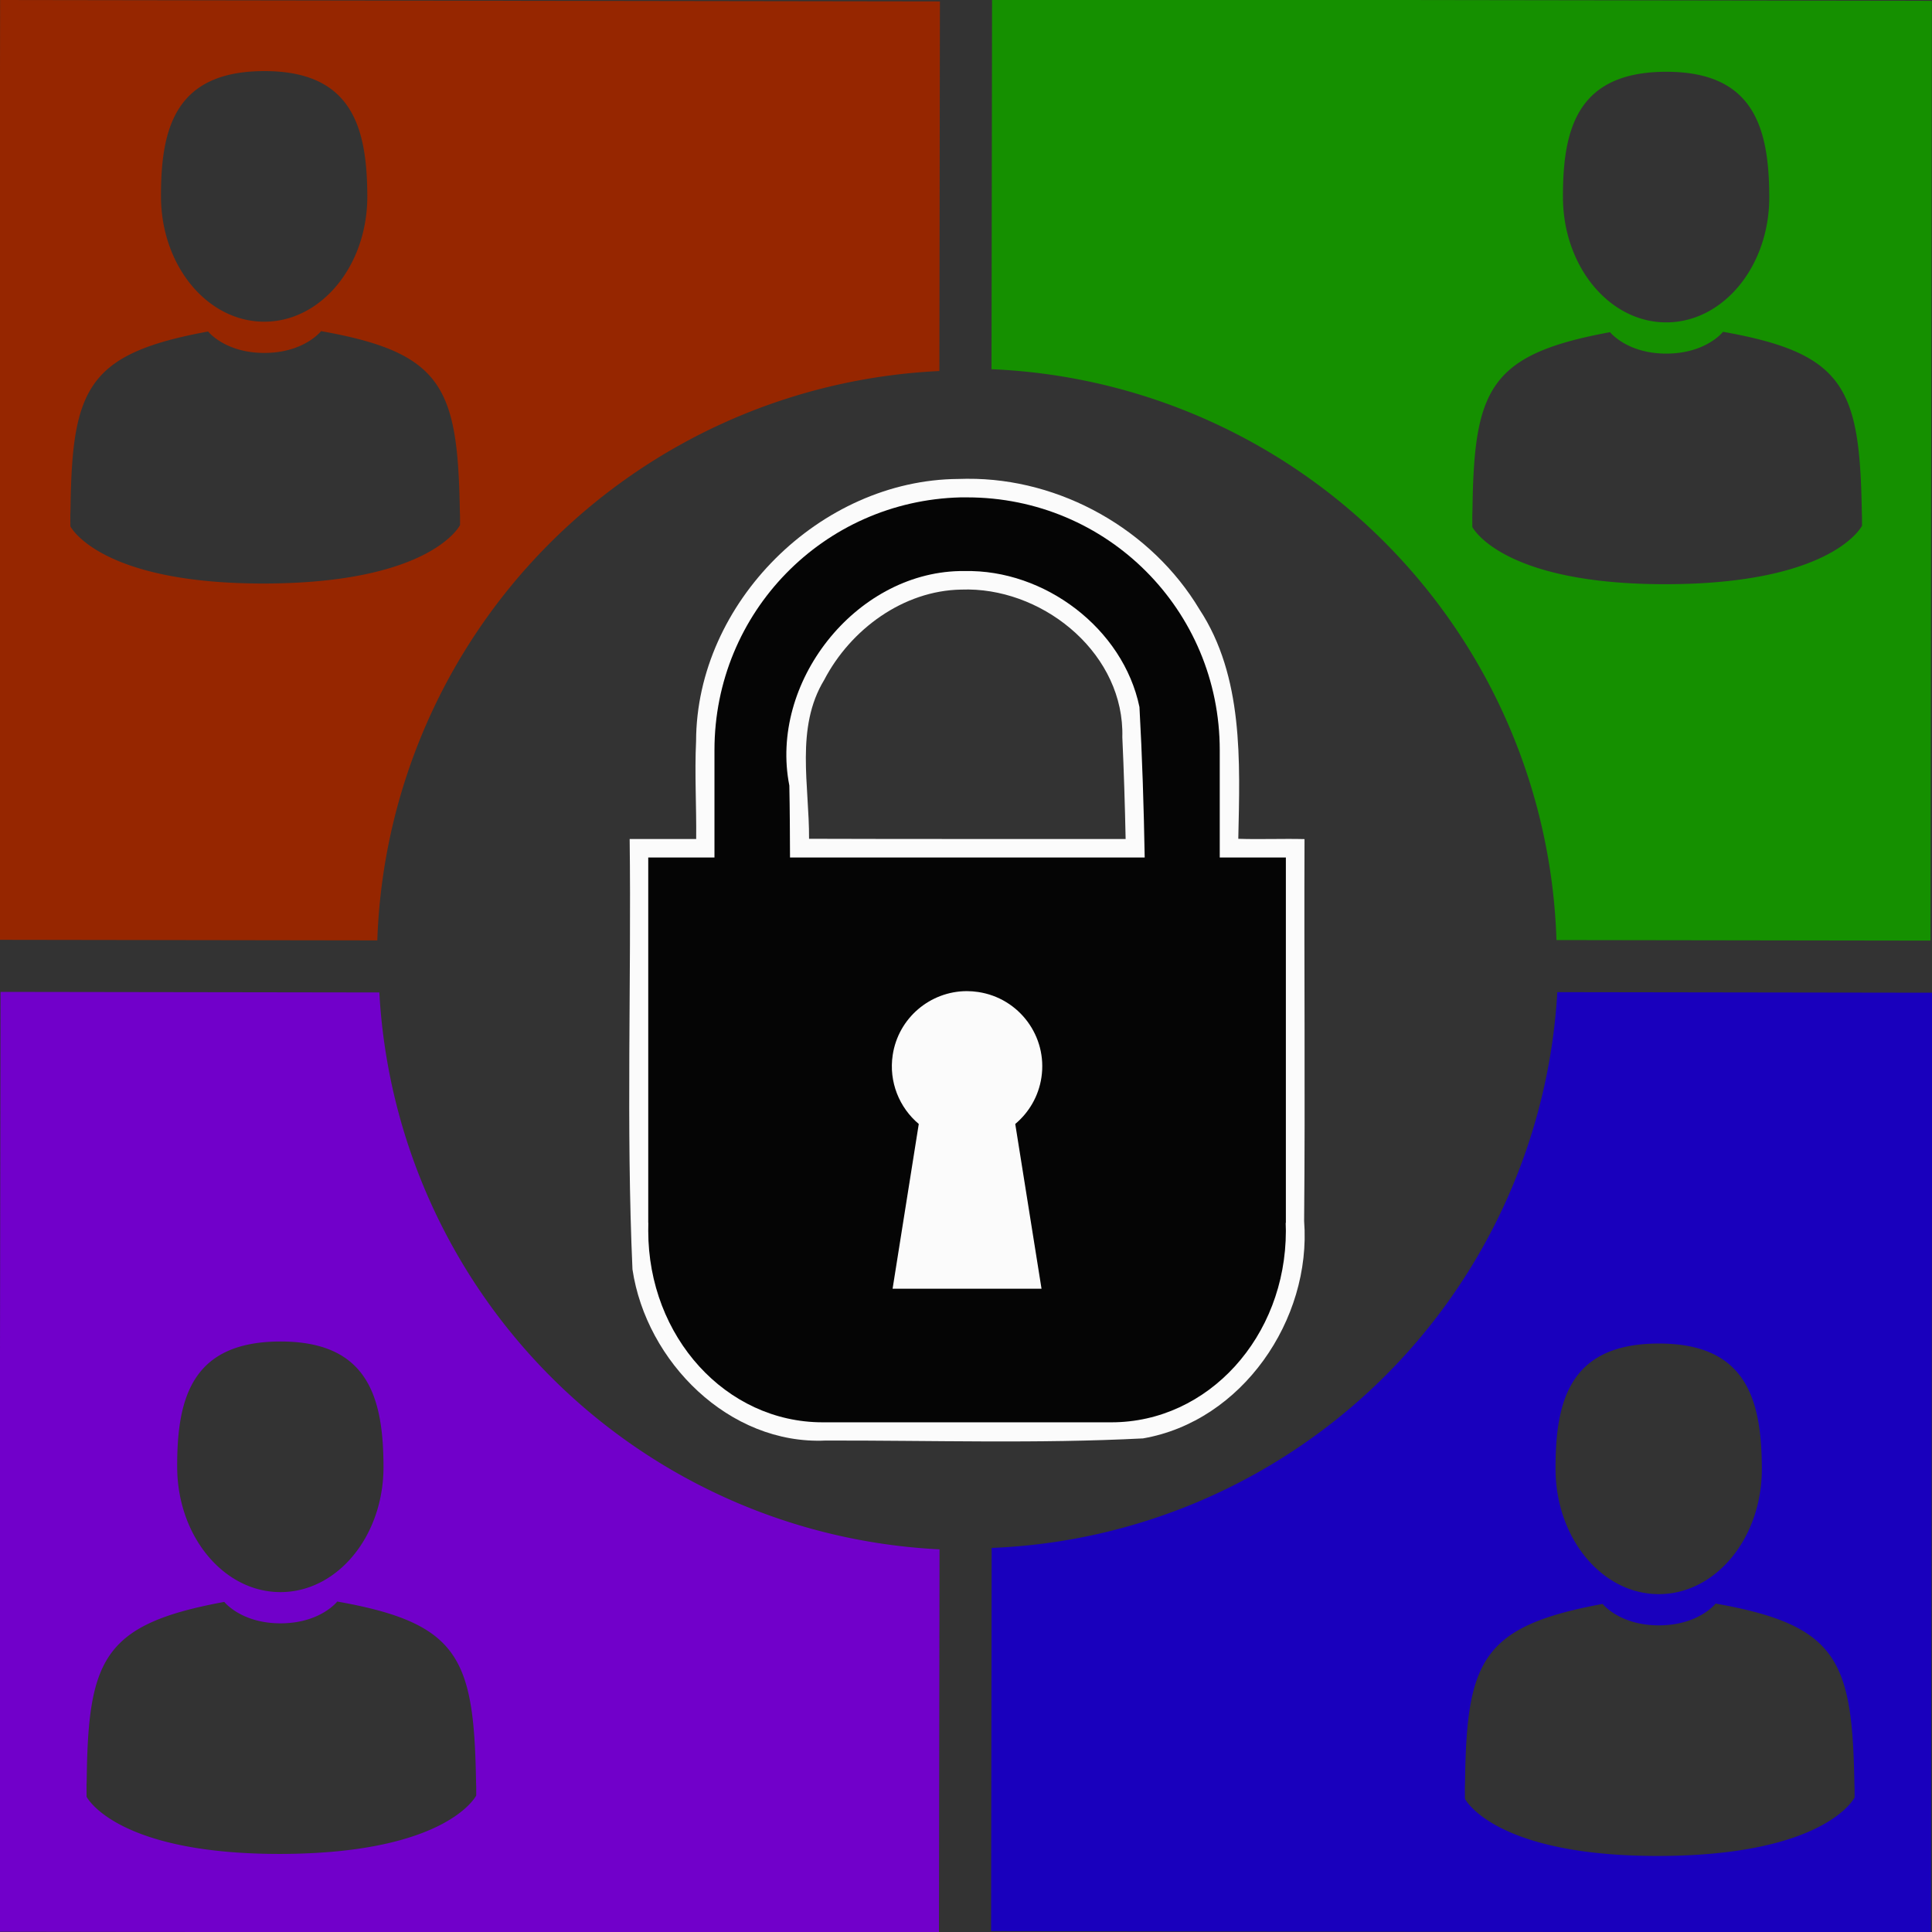 <?xml version="1.0" encoding="UTF-8" standalone="no"?>
<!-- Created with Inkscape (http://www.inkscape.org/) -->

<svg
   xmlns:osb="http://www.openswatchbook.org/uri/2009/osb"
   xmlns:dc="http://purl.org/dc/elements/1.1/"
   xmlns:cc="http://creativecommons.org/ns#"
   xmlns:rdf="http://www.w3.org/1999/02/22-rdf-syntax-ns#"
   xmlns:svg="http://www.w3.org/2000/svg"
   xmlns="http://www.w3.org/2000/svg"
   xmlns:sodipodi="http://sodipodi.sourceforge.net/DTD/sodipodi-0.dtd"
   xmlns:inkscape="http://www.inkscape.org/namespaces/inkscape"
   width="115.454mm"
   height="115.454mm"
   viewBox="0 0 409.088 409.088"
   id="svg2"
   version="1.1"
   inkscape:version="0.91 r13725"
   sodipodi:docname="logo.svg">
  <rect x="0" y="0" width="409.088" height="409.088" fill="#333333" stroke="none"/>
  <defs
     id="defs4">
    <linearGradient
       id="linearGradient6343"
       osb:paint="solid">
      <stop
         style="stop-color:#000000;stop-opacity:1;"
         offset="0"
         id="stop6345" />
    </linearGradient>
    <linearGradient
       id="linearGradient4601"
       osb:paint="solid">
      <stop
         style="stop-color:#000000;stop-opacity:1;"
         offset="0"
         id="stop4603" />
    </linearGradient>
  </defs>
  <sodipodi:namedview
     id="base"
     pagecolor="#ffffff"
     bordercolor="#666666"
     borderopacity="1.0"
     inkscape:pageopacity="0.0"
     inkscape:pageshadow="2"
     inkscape:zoom="1.4"
     inkscape:cx="42.97233"
     inkscape:cy="214.54049"
     inkscape:document-units="px"
     inkscape:current-layer="layer2"
     showgrid="true"
     fit-margin-top="0"
     fit-margin-left="0"
     fit-margin-right="0"
     fit-margin-bottom="0"
     objecttolerance="10000"
     guidetolerance="10000"
     inkscape:window-width="2556"
     inkscape:window-height="1401"
     inkscape:window-x="0"
     inkscape:window-y="18"
     inkscape:window-maximized="0">
    <inkscape:grid
       type="xygrid"
       id="grid3355"
       dotted="false"
       visible="true"
       snapvisiblegridlinesonly="false"
       originx="-140"
       originy="-310.715" />
  </sodipodi:namedview>
  <g
     inkscape:label="Layer 1"
     inkscape:groupmode="layer"
     id="layer1"
     transform="translate(-140,-332.559)" />
  <g
     inkscape:groupmode="layer"
     id="layer2"
     inkscape:label="Layer 2"
     transform="translate(-140,-332.559)">
    <g
       transform="matrix(0.657,0,0,0.657,140.313,326.317)"
       inkscape:label="Layer 1"
       id="layer1-2">
      <g
         transform="translate(-1348,-1331.7)"
         id="g3353">
        <path
           d="m 1659.3,1495.5 c -0.968,0.01 -1.937,0.021 -2.906,0.062 -44.496,0.284 -84.418,39.853 -84.531,84.469 -0.503,10.517 0.147,21.042 0.031,31.563 -7.146,-10e-5 -14.292,-10e-5 -21.438,0 0.568,46.226 -1.156,92.56 0.906,138.72 4.436,29.724 31.126,56.603 62.25,55.156 34.078,-0.066 68.262,1.054 102.28,-0.688 31.934,-5.502 54.359,-38.293 51.938,-70.031 0.367,-41.041 -0.035,-82.083 0.125,-123.12 -7.114,-0.182 -14.23,0.139 -21.344,-0.094 0.54,-24.99 1.715,-52.307 -12.531,-73.969 -15.406,-25.706 -44.767,-42.255 -74.781,-42.062 z m 0.406,35.688 c 25.281,0.346 50.259,21.283 49.531,47.625 0.502,10.922 0.836,21.85 1.063,32.781 -34.011,-0.02 -68.021,0.053 -102.03,-0.063 0.106,-17.098 -4.483,-35.793 4.875,-51.187 8.497,-16.311 25.48,-28.793 44.125,-29.125 0.815,-0.032 1.622,-0.043 2.438,-0.031 z"
           inkscape:connector-curvature="0"
           style="opacity:0.98;fill:#ffffff;stroke-width:0"
           id="path3355" />
        <path
           inkscape:connector-curvature="0"
           style="opacity:0.98;fill:#000000;stroke-width:0"
           d="m 1657.1,1501.5 c -44.13,1.111 -79.312,37.031 -79.312,81.438 l 0,34.625 -21.344,0 0,117.75 0.031,0 c -0.031,0.851 -0.031,1.703 -0.031,2.562 0,34.197 25.051,61.719 56.187,61.719 l 93.094,0 c 31.136,0 56.219,-27.522 56.219,-61.719 0,-0.859 -0.032,-1.712 -0.063,-2.562 l 0.063,0 0,-117.75 -21.313,0 0,-34.625 c 0,-45.111 -36.295,-81.438 -81.406,-81.438 -0.705,0 -1.425,-0.018 -2.125,0 z m -0.375,23.75 c 0.535,-0.013 1.087,0 1.625,0 25.79,-0.603 51.139,18.477 56.406,43.812 0.897,16.166 1.402,32.319 1.688,48.5 l -114.31,0 c -0.027,-7.737 -0.063,-15.456 -0.219,-23.188 -6.528,-33.085 21.075,-68.332 54.812,-69.125 z m 2.375,135.38 c 1.217,0 2.447,0.095 3.688,0.281 13.23,1.985 22.36,14.301 20.375,27.531 -0.914,6.092 -4.056,11.334 -8.438,15 l 8.469,53.094 -23.844,0 -0.344,0 -23.812,0 8.437,-53.094 c -6.241,-5.242 -9.704,-13.536 -8.406,-22.188 1.799,-11.99 12.112,-20.593 23.875,-20.625 z"
           id="path3357" />
      </g>
    </g>
    <g
       id="g4579"
       transform="matrix(0.31,-0.001,0.001,0.31,141.596,347.789)"
       style="opacity:1;fill:#962600;fill-opacity:1;fill-rule:evenodd;stroke:none;stroke-opacity:1">
      <g
         id="g4533"
         style="fill:#962600;fill-opacity:1;fill-rule:evenodd;stroke:none;stroke-opacity:1">
        <path
           id="path4541"
           style="fill:#962600;fill-opacity:1;fill-rule:evenodd;stroke:none;stroke-opacity:1"
           d="M 307.935,298.397 C 306.63,216.055 295.876,192.592 213.583,177.74 c 0,0 -11.584,14.761 -38.584,14.761 -27,0 -38.586,-14.761 -38.586,-14.761 -81.395,14.69 -92.803,37.805 -94.303,117.982 -0.123,6.547 -0.18,6.891 -0.202,6.131 0.005,1.424 0.011,4.058 0.011,8.651 0,0 19.592,39.496 133.08,39.496 113.486,0 133.08,-39.496 133.08,-39.496 0,-2.951 0.002,-5.003 0.005,-6.399 -0.022,0.47 -0.066,-0.441 -0.149,-5.708 z m 0.15,5.707 c 0.038,-0.789 0.013,-5.474 0,0 l 0,0 z M 41.909,301.853 c -0.012,-2.882 -0.024,-0.812 0,0 l 0,0 z M 175,171.173 c 38.914,0 70.463,-38.318 70.463,-85.586 C 245.463,38.318 235.105,0 175,0 c -60.105,0 -70.465,38.318 -70.465,85.587 0,47.268 31.549,85.586 70.465,85.586 z M -4.915,-49.13 -7.941,592.791 250.652,594.01 A 403.043,403.043 0 0 1 635.816,206.356 l 1.19,-252.46 -641.921,-3.026 z"
           inkscape:connector-curvature="0" />
      </g>
      <g
         id="g4543"
         style="fill:#962600;fill-opacity:1;fill-rule:evenodd;stroke:none;stroke-opacity:1" />
      <g
         id="g4545"
         style="fill:#962600;fill-opacity:1;fill-rule:evenodd;stroke:none;stroke-opacity:1" />
      <g
         id="g4547"
         style="fill:#962600;fill-opacity:1;fill-rule:evenodd;stroke:none;stroke-opacity:1" />
      <g
         id="g4549"
         style="fill:#962600;fill-opacity:1;fill-rule:evenodd;stroke:none;stroke-opacity:1" />
      <g
         id="g4551"
         style="fill:#962600;fill-opacity:1;fill-rule:evenodd;stroke:none;stroke-opacity:1" />
      <g
         id="g4553"
         style="fill:#962600;fill-opacity:1;fill-rule:evenodd;stroke:none;stroke-opacity:1" />
      <g
         id="g4555"
         style="fill:#962600;fill-opacity:1;fill-rule:evenodd;stroke:none;stroke-opacity:1" />
      <g
         id="g4557"
         style="fill:#962600;fill-opacity:1;fill-rule:evenodd;stroke:none;stroke-opacity:1" />
      <g
         id="g4559"
         style="fill:#962600;fill-opacity:1;fill-rule:evenodd;stroke:none;stroke-opacity:1" />
      <g
         id="g4561"
         style="fill:#962600;fill-opacity:1;fill-rule:evenodd;stroke:none;stroke-opacity:1" />
      <g
         id="g4563"
         style="fill:#962600;fill-opacity:1;fill-rule:evenodd;stroke:none;stroke-opacity:1" />
      <g
         id="g4565"
         style="fill:#962600;fill-opacity:1;fill-rule:evenodd;stroke:none;stroke-opacity:1" />
      <g
         id="g4567"
         style="fill:#962600;fill-opacity:1;fill-rule:evenodd;stroke:none;stroke-opacity:1" />
      <g
         id="g4569"
         style="fill:#962600;fill-opacity:1;fill-rule:evenodd;stroke:none;stroke-opacity:1" />
      <g
         id="g4571"
         style="fill:#962600;fill-opacity:1;fill-rule:evenodd;stroke:none;stroke-opacity:1" />
    </g>
    <g
       id="g4579-2"
       transform="matrix(0.31,-0.001,0.001,0.31,438.453,347.932)"
       style="opacity:1;fill:#159000;fill-opacity:1;fill-rule:evenodd;stroke:none;stroke-opacity:1">
      <g
         id="g4533-8"
         style="fill:#159000;fill-opacity:1;fill-rule:evenodd;stroke:none;stroke-opacity:1">
        <path
           id="path4541-6"
           style="fill:#159000;fill-opacity:1;fill-rule:evenodd;stroke:none;stroke-opacity:1"
           d="M 307.935,298.397 C 306.63,216.055 295.876,192.592 213.583,177.74 c 0,0 -11.584,14.761 -38.584,14.761 -27,0 -38.586,-14.761 -38.586,-14.761 -81.395,14.69 -92.803,37.805 -94.303,117.982 -0.123,6.547 -0.18,6.891 -0.202,6.131 0.005,1.424 0.011,4.058 0.011,8.651 0,0 19.592,39.496 133.08,39.496 113.486,0 133.08,-39.496 133.08,-39.496 0,-2.951 0.002,-5.003 0.005,-6.399 -0.022,0.47 -0.066,-0.441 -0.149,-5.708 z m 0.15,5.707 c 0.038,-0.789 0.013,-5.474 0,0 l 0,0 z M 41.909,301.853 c -0.012,-2.882 -0.024,-0.812 0,0 l 0,0 z M 175,171.173 c 38.914,0 70.463,-38.318 70.463,-85.586 C 245.463,38.318 235.105,0 175,0 c -60.105,0 -70.465,38.318 -70.465,85.587 0,47.268 31.549,85.586 70.465,85.586 z m -461.158,30.502 A 403.043,403.043 0 0 1 98.47,592.832 l 255.457,1.204 3.026,-641.921 -641.921,-3.026 -1.191,252.586 z"
           inkscape:connector-curvature="0" />
      </g>
      <g
         id="g4543-1"
         style="fill:#159000;fill-opacity:1;fill-rule:evenodd;stroke:none;stroke-opacity:1" />
      <g
         id="g4545-2"
         style="fill:#159000;fill-opacity:1;fill-rule:evenodd;stroke:none;stroke-opacity:1" />
      <g
         id="g4547-9"
         style="fill:#159000;fill-opacity:1;fill-rule:evenodd;stroke:none;stroke-opacity:1" />
      <g
         id="g4549-3"
         style="fill:#159000;fill-opacity:1;fill-rule:evenodd;stroke:none;stroke-opacity:1" />
      <g
         id="g4551-1"
         style="fill:#159000;fill-opacity:1;fill-rule:evenodd;stroke:none;stroke-opacity:1" />
      <g
         id="g4553-9"
         style="fill:#159000;fill-opacity:1;fill-rule:evenodd;stroke:none;stroke-opacity:1" />
      <g
         id="g4555-4"
         style="fill:#159000;fill-opacity:1;fill-rule:evenodd;stroke:none;stroke-opacity:1" />
      <g
         id="g4557-7"
         style="fill:#159000;fill-opacity:1;fill-rule:evenodd;stroke:none;stroke-opacity:1" />
      <g
         id="g4559-8"
         style="fill:#159000;fill-opacity:1;fill-rule:evenodd;stroke:none;stroke-opacity:1" />
      <g
         id="g4561-4"
         style="fill:#159000;fill-opacity:1;fill-rule:evenodd;stroke:none;stroke-opacity:1" />
      <g
         id="g4563-5"
         style="fill:#159000;fill-opacity:1;fill-rule:evenodd;stroke:none;stroke-opacity:1" />
      <g
         id="g4565-0"
         style="fill:#159000;fill-opacity:1;fill-rule:evenodd;stroke:none;stroke-opacity:1" />
      <g
         id="g4567-3"
         style="fill:#159000;fill-opacity:1;fill-rule:evenodd;stroke:none;stroke-opacity:1" />
      <g
         id="g4569-6"
         style="fill:#159000;fill-opacity:1;fill-rule:evenodd;stroke:none;stroke-opacity:1" />
      <g
         id="g4571-1"
         style="fill:#159000;fill-opacity:1;fill-rule:evenodd;stroke:none;stroke-opacity:1" />
    </g>
    <g
       id="g4579-0"
       transform="matrix(0.31,-0.001,0.001,0.31,436.882,617.218)"
       style="opacity:1;fill:#1900bd;fill-opacity:1;fill-rule:evenodd;stroke:none;stroke-opacity:1">
      <g
         id="g4533-6"
         style="fill:#1900bd;fill-opacity:1;fill-rule:evenodd;stroke:none;stroke-opacity:1">
        <path
           id="path4541-61"
           style="fill:#1900bd;fill-opacity:1;fill-rule:evenodd;stroke:none;stroke-opacity:1"
           d="M 307.935,298.397 C 306.63,216.055 295.876,192.592 213.583,177.74 c 0,0 -11.584,14.761 -38.584,14.761 -27,0 -38.586,-14.761 -38.586,-14.761 -81.395,14.69 -92.803,37.805 -94.303,117.982 -0.123,6.547 -0.18,6.891 -0.202,6.131 0.005,1.424 0.011,4.058 0.011,8.651 0,0 19.592,39.496 133.08,39.496 113.486,0 133.08,-39.496 133.08,-39.496 0,-2.951 0.002,-5.003 0.005,-6.399 -0.022,0.47 -0.066,-0.441 -0.149,-5.708 z m 0.15,5.707 c 0.038,-0.789 0.013,-5.474 0,0 l 0,0 z M 41.909,301.853 c -0.012,-2.882 -0.024,-0.812 0,0 l 0,0 z M 175,171.173 c 38.914,0 70.463,-38.318 70.463,-85.586 C 245.463,38.318 235.105,0 175,0 c -60.105,0 -70.465,38.318 -70.465,85.587 0,47.268 31.549,85.586 70.465,85.586 z m -68.197,-411.397 a 403.043,403.043 0 0 1 -387.595,378.367 l -1.234,261.736 641.921,3.026 3.026,-641.921 -256.119,-1.207 z"
           inkscape:connector-curvature="0" />
      </g>
      <g
         id="g4543-5"
         style="fill:#1900bd;fill-opacity:1;fill-rule:evenodd;stroke:none;stroke-opacity:1" />
      <g
         id="g4545-5"
         style="fill:#1900bd;fill-opacity:1;fill-rule:evenodd;stroke:none;stroke-opacity:1" />
      <g
         id="g4547-4"
         style="fill:#1900bd;fill-opacity:1;fill-rule:evenodd;stroke:none;stroke-opacity:1" />
      <g
         id="g4549-7"
         style="fill:#1900bd;fill-opacity:1;fill-rule:evenodd;stroke:none;stroke-opacity:1" />
      <g
         id="g4551-6"
         style="fill:#1900bd;fill-opacity:1;fill-rule:evenodd;stroke:none;stroke-opacity:1" />
      <g
         id="g4553-5"
         style="fill:#1900bd;fill-opacity:1;fill-rule:evenodd;stroke:none;stroke-opacity:1" />
      <g
         id="g4555-6"
         style="fill:#1900bd;fill-opacity:1;fill-rule:evenodd;stroke:none;stroke-opacity:1" />
      <g
         id="g4557-9"
         style="fill:#1900bd;fill-opacity:1;fill-rule:evenodd;stroke:none;stroke-opacity:1" />
      <g
         id="g4559-3"
         style="fill:#1900bd;fill-opacity:1;fill-rule:evenodd;stroke:none;stroke-opacity:1" />
      <g
         id="g4561-7"
         style="fill:#1900bd;fill-opacity:1;fill-rule:evenodd;stroke:none;stroke-opacity:1" />
      <g
         id="g4563-4"
         style="fill:#1900bd;fill-opacity:1;fill-rule:evenodd;stroke:none;stroke-opacity:1" />
      <g
         id="g4565-5"
         style="fill:#1900bd;fill-opacity:1;fill-rule:evenodd;stroke:none;stroke-opacity:1" />
      <g
         id="g4567-2"
         style="fill:#1900bd;fill-opacity:1;fill-rule:evenodd;stroke:none;stroke-opacity:1" />
      <g
         id="g4569-5"
         style="fill:#1900bd;fill-opacity:1;fill-rule:evenodd;stroke:none;stroke-opacity:1" />
      <g
         id="g4571-4"
         style="fill:#1900bd;fill-opacity:1;fill-rule:evenodd;stroke:none;stroke-opacity:1" />
    </g>
    <g
       id="g4579-7"
       transform="matrix(0.31,-0.001,0.001,0.31,145.025,616.789)"
       style="opacity:1;fill:#7100ca;fill-opacity:1;fill-rule:evenodd;stroke:none;stroke-opacity:1">
      <g
         id="g4533-4"
         style="fill:#7100ca;fill-opacity:1;fill-rule:evenodd;stroke:none;stroke-opacity:1">
        <path
           id="path4541-8"
           style="fill:#7100ca;fill-opacity:1;fill-rule:evenodd;stroke:none;stroke-opacity:1"
           d="M 307.935,298.397 C 306.63,216.055 295.876,192.592 213.583,177.74 c 0,0 -11.584,14.761 -38.584,14.761 -27,0 -38.586,-14.761 -38.586,-14.761 -81.395,14.69 -92.803,37.805 -94.303,117.982 -0.123,6.547 -0.18,6.891 -0.202,6.131 0.005,1.424 0.011,4.058 0.011,8.651 0,0 19.592,39.496 133.08,39.496 113.486,0 133.08,-39.496 133.08,-39.496 0,-2.951 0.002,-5.003 0.005,-6.399 -0.022,0.47 -0.066,-0.441 -0.149,-5.708 z m 0.15,5.707 c 0.038,-0.789 0.013,-5.474 0,0 l 0,0 z M 41.909,301.853 c -0.012,-2.882 -0.024,-0.812 0,0 l 0,0 z M 175,171.173 c 38.914,0 70.463,-38.318 70.463,-85.586 C 245.463,38.318 235.105,0 175,0 c -60.105,0 -70.465,38.318 -70.465,85.587 0,47.268 31.549,85.586 70.465,85.586 z M 625.058,143.41 A 403.043,403.043 0 0 1 243.659,-238.197 l -258.732,-1.22 -3.026,641.921 641.921,3.026 1.236,-262.12 z"
           inkscape:connector-curvature="0" />
      </g>
      <g
         id="g4543-6"
         style="fill:#7100ca;fill-opacity:1;fill-rule:evenodd;stroke:none;stroke-opacity:1" />
      <g
         id="g4545-8"
         style="fill:#7100ca;fill-opacity:1;fill-rule:evenodd;stroke:none;stroke-opacity:1" />
      <g
         id="g4547-8"
         style="fill:#7100ca;fill-opacity:1;fill-rule:evenodd;stroke:none;stroke-opacity:1" />
      <g
         id="g4549-4"
         style="fill:#7100ca;fill-opacity:1;fill-rule:evenodd;stroke:none;stroke-opacity:1" />
      <g
         id="g4551-3"
         style="fill:#7100ca;fill-opacity:1;fill-rule:evenodd;stroke:none;stroke-opacity:1" />
      <g
         id="g4553-1"
         style="fill:#7100ca;fill-opacity:1;fill-rule:evenodd;stroke:none;stroke-opacity:1" />
      <g
         id="g4555-49"
         style="fill:#7100ca;fill-opacity:1;fill-rule:evenodd;stroke:none;stroke-opacity:1" />
      <g
         id="g4557-2"
         style="fill:#7100ca;fill-opacity:1;fill-rule:evenodd;stroke:none;stroke-opacity:1" />
      <g
         id="g4559-0"
         style="fill:#7100ca;fill-opacity:1;fill-rule:evenodd;stroke:none;stroke-opacity:1" />
      <g
         id="g4561-6"
         style="fill:#7100ca;fill-opacity:1;fill-rule:evenodd;stroke:none;stroke-opacity:1" />
      <g
         id="g4563-8"
         style="fill:#7100ca;fill-opacity:1;fill-rule:evenodd;stroke:none;stroke-opacity:1" />
      <g
         id="g4565-9"
         style="fill:#7100ca;fill-opacity:1;fill-rule:evenodd;stroke:none;stroke-opacity:1" />
      <g
         id="g4567-26"
         style="fill:#7100ca;fill-opacity:1;fill-rule:evenodd;stroke:none;stroke-opacity:1" />
      <g
         id="g4569-64"
         style="fill:#7100ca;fill-opacity:1;fill-rule:evenodd;stroke:none;stroke-opacity:1" />
      <g
         id="g4571-9"
         style="fill:#7100ca;fill-opacity:1;fill-rule:evenodd;stroke:none;stroke-opacity:1" />
    </g>
  </g>
</svg>
